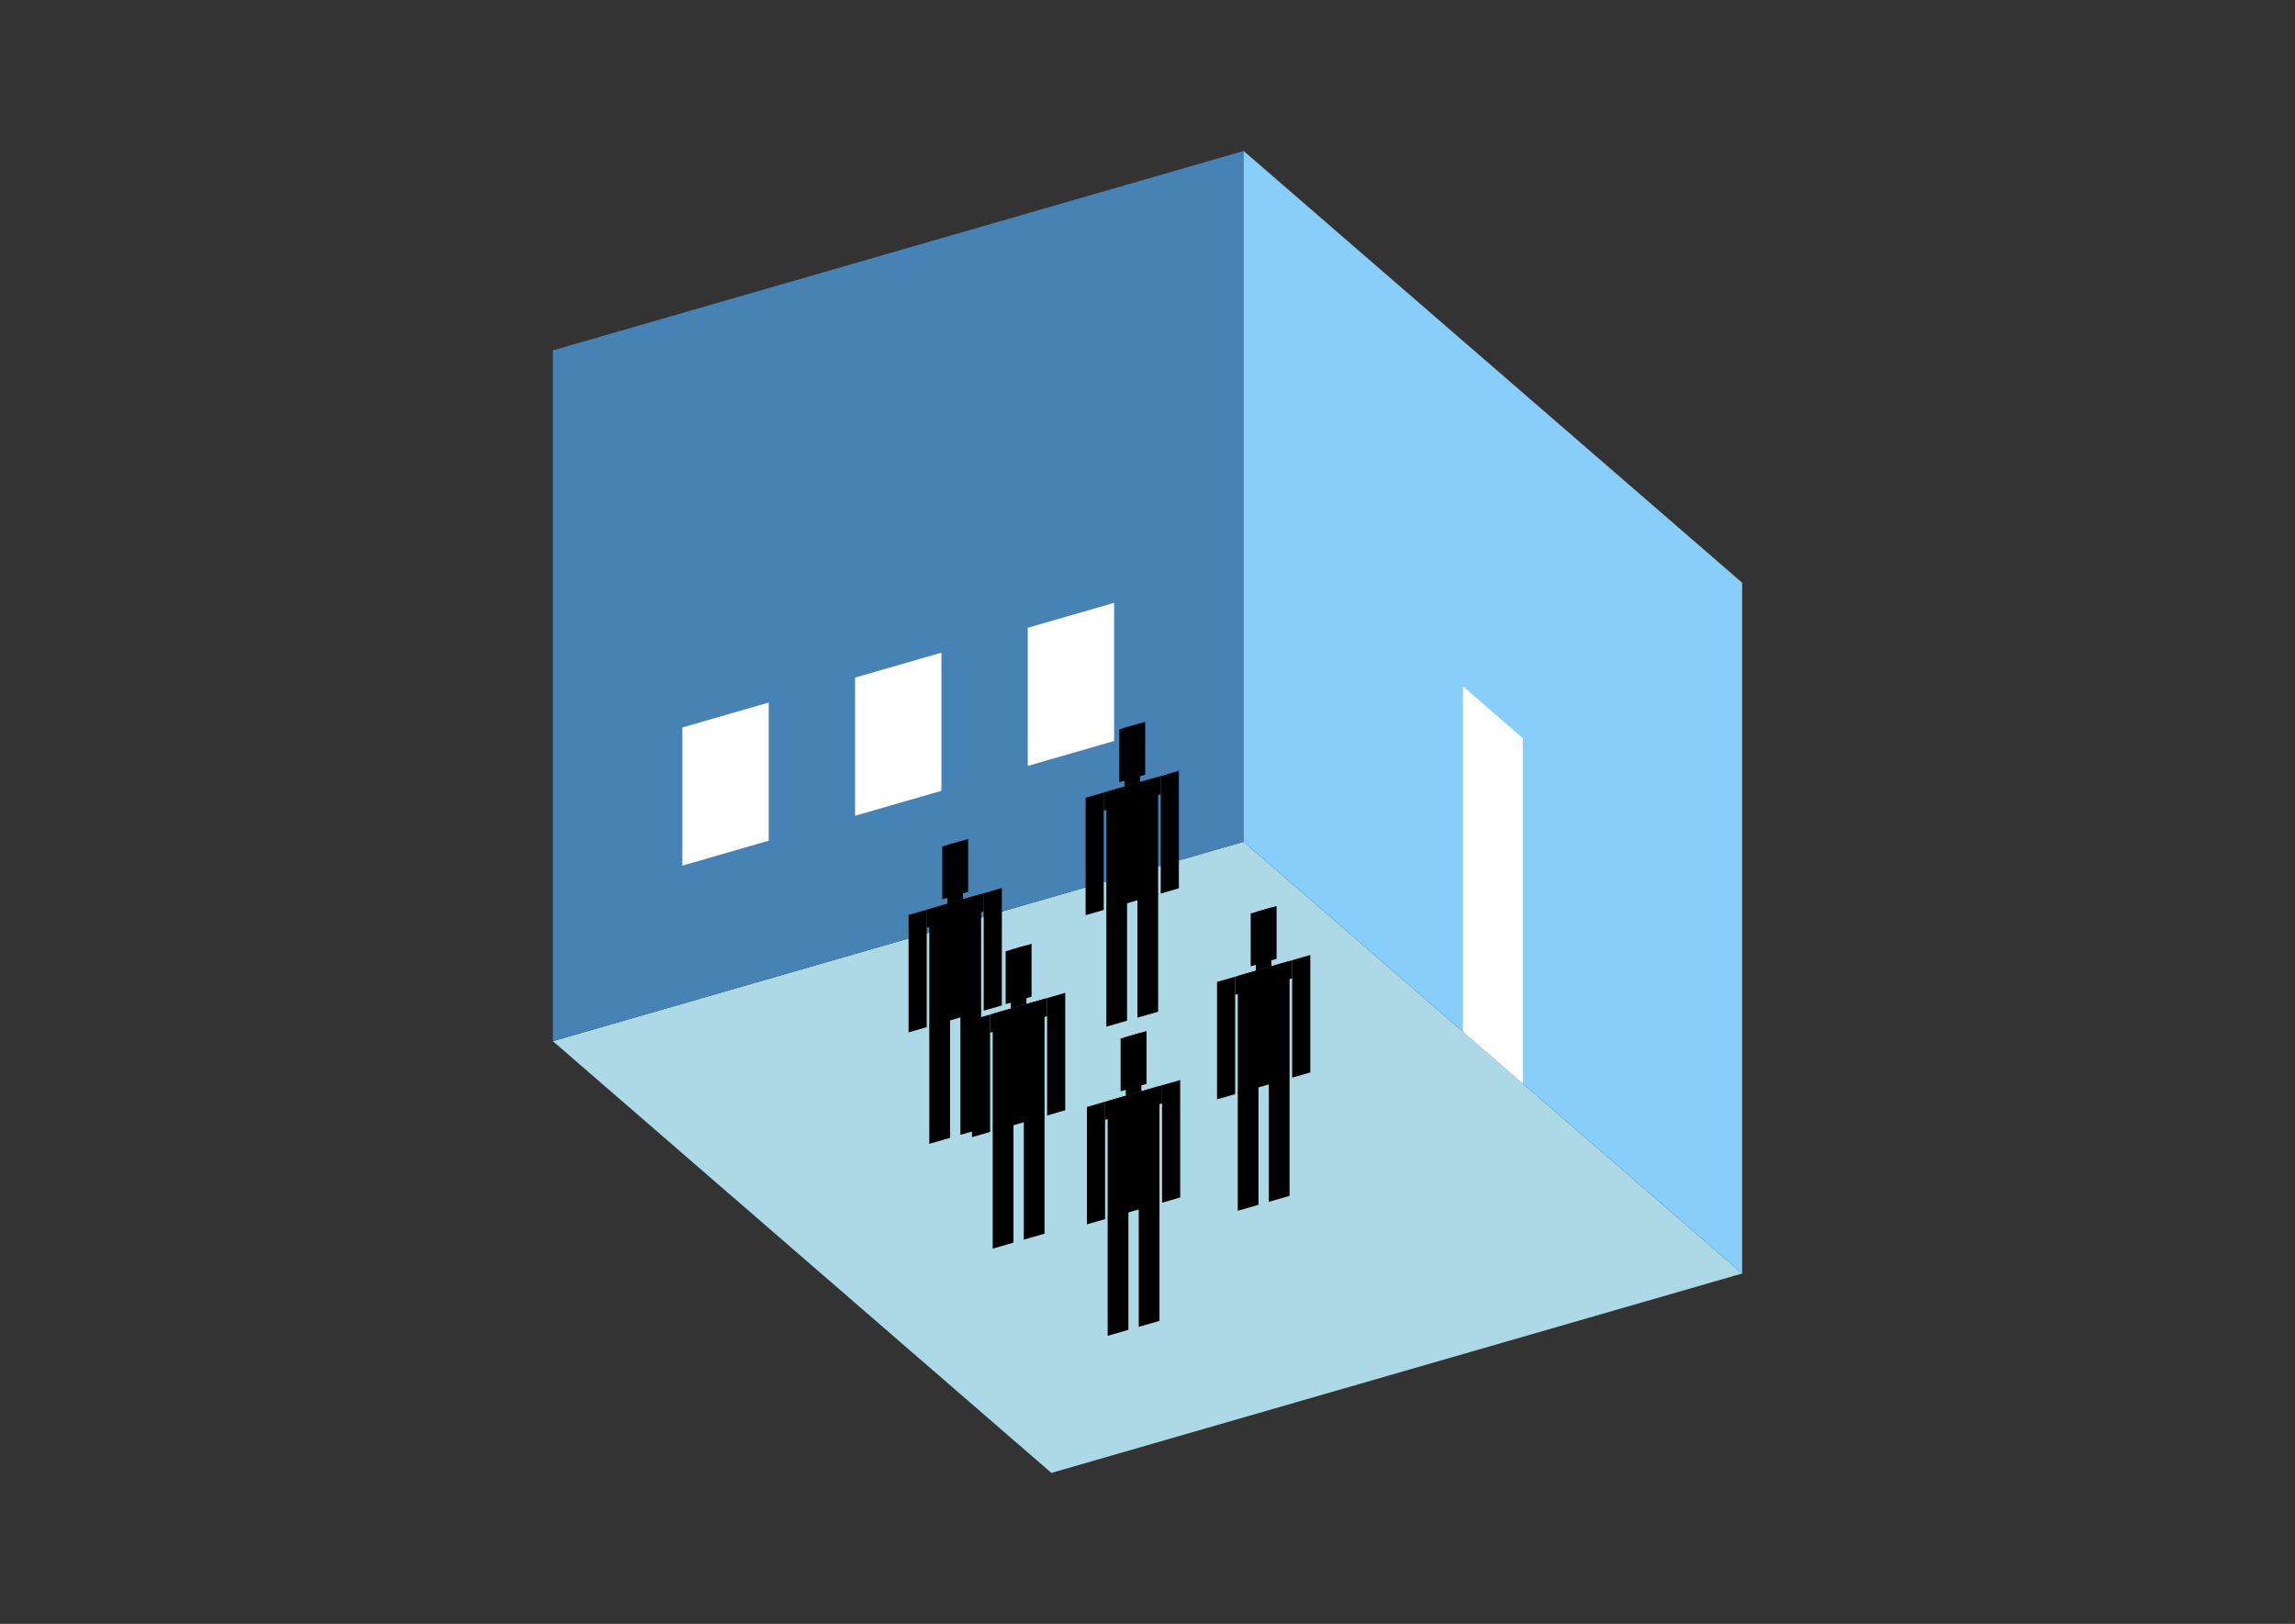 <?xml version="1.0" encoding="UTF-8"?>
<svg
  xmlns="http://www.w3.org/2000/svg"
  width="848"
  height="600"
  style="background-color:white"
>
  <rect width="100%" height="100%" fill="#333333" stroke="none"/>
  <polygon fill="lightblue" points="388.482,544.221 204.281,384.697 459.518,311.017 643.719,470.54" />
  <polygon fill="steelblue" points="204.281,384.697 204.281,129.46 459.518,55.779 459.518,311.017" />
  <polygon fill="lightskyblue" points="643.719,470.54 643.719,215.303 459.518,55.779 459.518,311.017" />
  <polygon fill="white" points="562.671,400.35 562.671,272.731 540.567,253.588 540.567,381.207" />
  <polygon fill="white" points="252.138,319.835 252.138,268.787 284.042,259.577 284.042,310.625" />
  <polygon fill="white" points="315.947,301.415 315.947,250.367 347.852,241.157 347.852,292.204" />
  <polygon fill="white" points="379.756,282.994 379.756,231.947 411.661,222.737 411.661,273.784" />
  <polygon fill="hsl(360.0,50.0%,70.716%)" points="408.79,379.334 408.79,335.51 416.447,333.3 416.447,377.124" />
  <polygon fill="hsl(360.0,50.0%,70.716%)" points="427.932,373.808 427.932,329.984 420.275,332.194 420.275,376.019" />
  <polygon fill="hsl(360.0,50.0%,70.716%)" points="401.132,338.154 401.132,294.764 407.832,292.83 407.832,336.22" />
  <polygon fill="hsl(360.0,50.0%,70.716%)" points="428.89,330.142 428.89,286.751 435.589,284.817 435.589,328.207" />
  <polygon fill="hsl(360.0,50.0%,70.716%)" points="407.832,299.53 407.832,292.83 428.89,286.751 428.89,293.451" />
  <polygon fill="hsl(360.0,50.0%,70.716%)" points="408.79,335.944 408.79,292.554 427.932,287.027 427.932,330.418" />
  <polygon fill="hsl(360.0,50.0%,70.716%)" points="413.575,289.003 413.575,269.477 423.147,266.714 423.147,286.239" />
  <polygon fill="hsl(360.0,50.0%,70.716%)" points="415.49,290.619 415.49,268.924 421.232,267.266 421.232,288.962" />
  <polygon fill="hsl(360.0,50.0%,64.978%)" points="343.381,422.625 343.381,378.801 351.038,376.591 351.038,420.415" />
  <polygon fill="hsl(360.0,50.0%,64.978%)" points="362.524,417.099 362.524,373.275 354.867,375.485 354.867,419.31" />
  <polygon fill="hsl(360.0,50.0%,64.978%)" points="335.724,381.445 335.724,338.055 342.424,336.121 342.424,379.511" />
  <polygon fill="hsl(360.0,50.0%,64.978%)" points="363.481,373.433 363.481,330.042 370.181,328.108 370.181,371.498" />
  <polygon fill="hsl(360.0,50.0%,64.978%)" points="342.424,342.821 342.424,336.121 363.481,330.042 363.481,336.742" />
  <polygon fill="hsl(360.0,50.0%,64.978%)" points="343.381,379.235 343.381,335.845 362.524,330.319 362.524,373.709" />
  <polygon fill="hsl(360.0,50.0%,64.978%)" points="348.167,332.294 348.167,312.768 357.738,310.005 357.738,329.531" />
  <polygon fill="hsl(360.0,50.0%,64.978%)" points="350.081,333.91 350.081,312.215 355.824,310.558 355.824,332.253" />
  <polygon fill="hsl(360.0,50.0%,54.285%)" points="366.805,461.352 366.805,417.528 374.462,415.317 374.462,459.142" />
  <polygon fill="hsl(360.0,50.0%,54.285%)" points="385.948,455.826 385.948,412.002 378.291,414.212 378.291,458.036" />
  <polygon fill="hsl(360.0,50.0%,54.285%)" points="359.148,420.172 359.148,376.782 365.848,374.848 365.848,418.238" />
  <polygon fill="hsl(360.0,50.0%,54.285%)" points="386.905,412.159 386.905,368.769 393.605,366.835 393.605,410.225" />
  <polygon fill="hsl(360.0,50.0%,54.285%)" points="365.848,381.548 365.848,374.848 386.905,368.769 386.905,375.469" />
  <polygon fill="hsl(360.0,50.0%,54.285%)" points="366.805,417.962 366.805,374.571 385.948,369.045 385.948,412.436" />
  <polygon fill="hsl(360.0,50.0%,54.285%)" points="371.591,371.02 371.591,351.495 381.162,348.732 381.162,368.257" />
  <polygon fill="hsl(360.0,50.0%,54.285%)" points="373.505,372.637 373.505,350.942 379.248,349.284 379.248,370.979" />
  <polygon fill="hsl(360.0,50.0%,51.427%)" points="457.351,447.371 457.351,403.546 465.008,401.336 465.008,445.16" />
  <polygon fill="hsl(360.0,50.0%,51.427%)" points="476.494,441.844 476.494,398.02 468.837,400.231 468.837,444.055" />
  <polygon fill="hsl(360.0,50.0%,51.427%)" points="449.694,406.191 449.694,362.8 456.394,360.866 456.394,404.257" />
  <polygon fill="hsl(360.0,50.0%,51.427%)" points="477.451,398.178 477.451,354.788 484.151,352.853 484.151,396.244" />
  <polygon fill="hsl(360.0,50.0%,51.427%)" points="456.394,367.566 456.394,360.866 477.451,354.788 477.451,361.488" />
  <polygon fill="hsl(360.0,50.0%,51.427%)" points="457.351,403.98 457.351,360.59 476.494,355.064 476.494,398.454" />
  <polygon fill="hsl(360.0,50.0%,51.427%)" points="462.137,357.039 462.137,337.513 471.708,334.75 471.708,354.276" />
  <polygon fill="hsl(360.0,50.0%,51.427%)" points="464.051,358.656 464.051,336.961 469.794,335.303 469.794,356.998" />
  <polygon fill="hsl(360.0,50.0%,43.829%)" points="409.282,493.567 409.282,449.743 416.939,447.533 416.939,491.357" />
  <polygon fill="hsl(360.0,50.0%,43.829%)" points="428.425,488.041 428.425,444.217 420.768,446.427 420.768,490.252" />
  <polygon fill="hsl(360.0,50.0%,43.829%)" points="401.625,452.387 401.625,408.997 408.325,407.063 408.325,450.453" />
  <polygon fill="hsl(360.0,50.0%,43.829%)" points="429.382,444.375 429.382,400.984 436.082,399.05 436.082,442.441" />
  <polygon fill="hsl(360.0,50.0%,43.829%)" points="408.325,413.763 408.325,407.063 429.382,400.984 429.382,407.684" />
  <polygon fill="hsl(360.0,50.0%,43.829%)" points="409.282,450.177 409.282,406.787 428.425,401.261 428.425,444.651" />
  <polygon fill="hsl(360.0,50.0%,43.829%)" points="414.068,403.236 414.068,383.71 423.639,380.947 423.639,400.473" />
  <polygon fill="hsl(360.0,50.0%,43.829%)" points="415.982,404.853 415.982,383.157 421.725,381.5 421.725,403.195" />
</svg>
